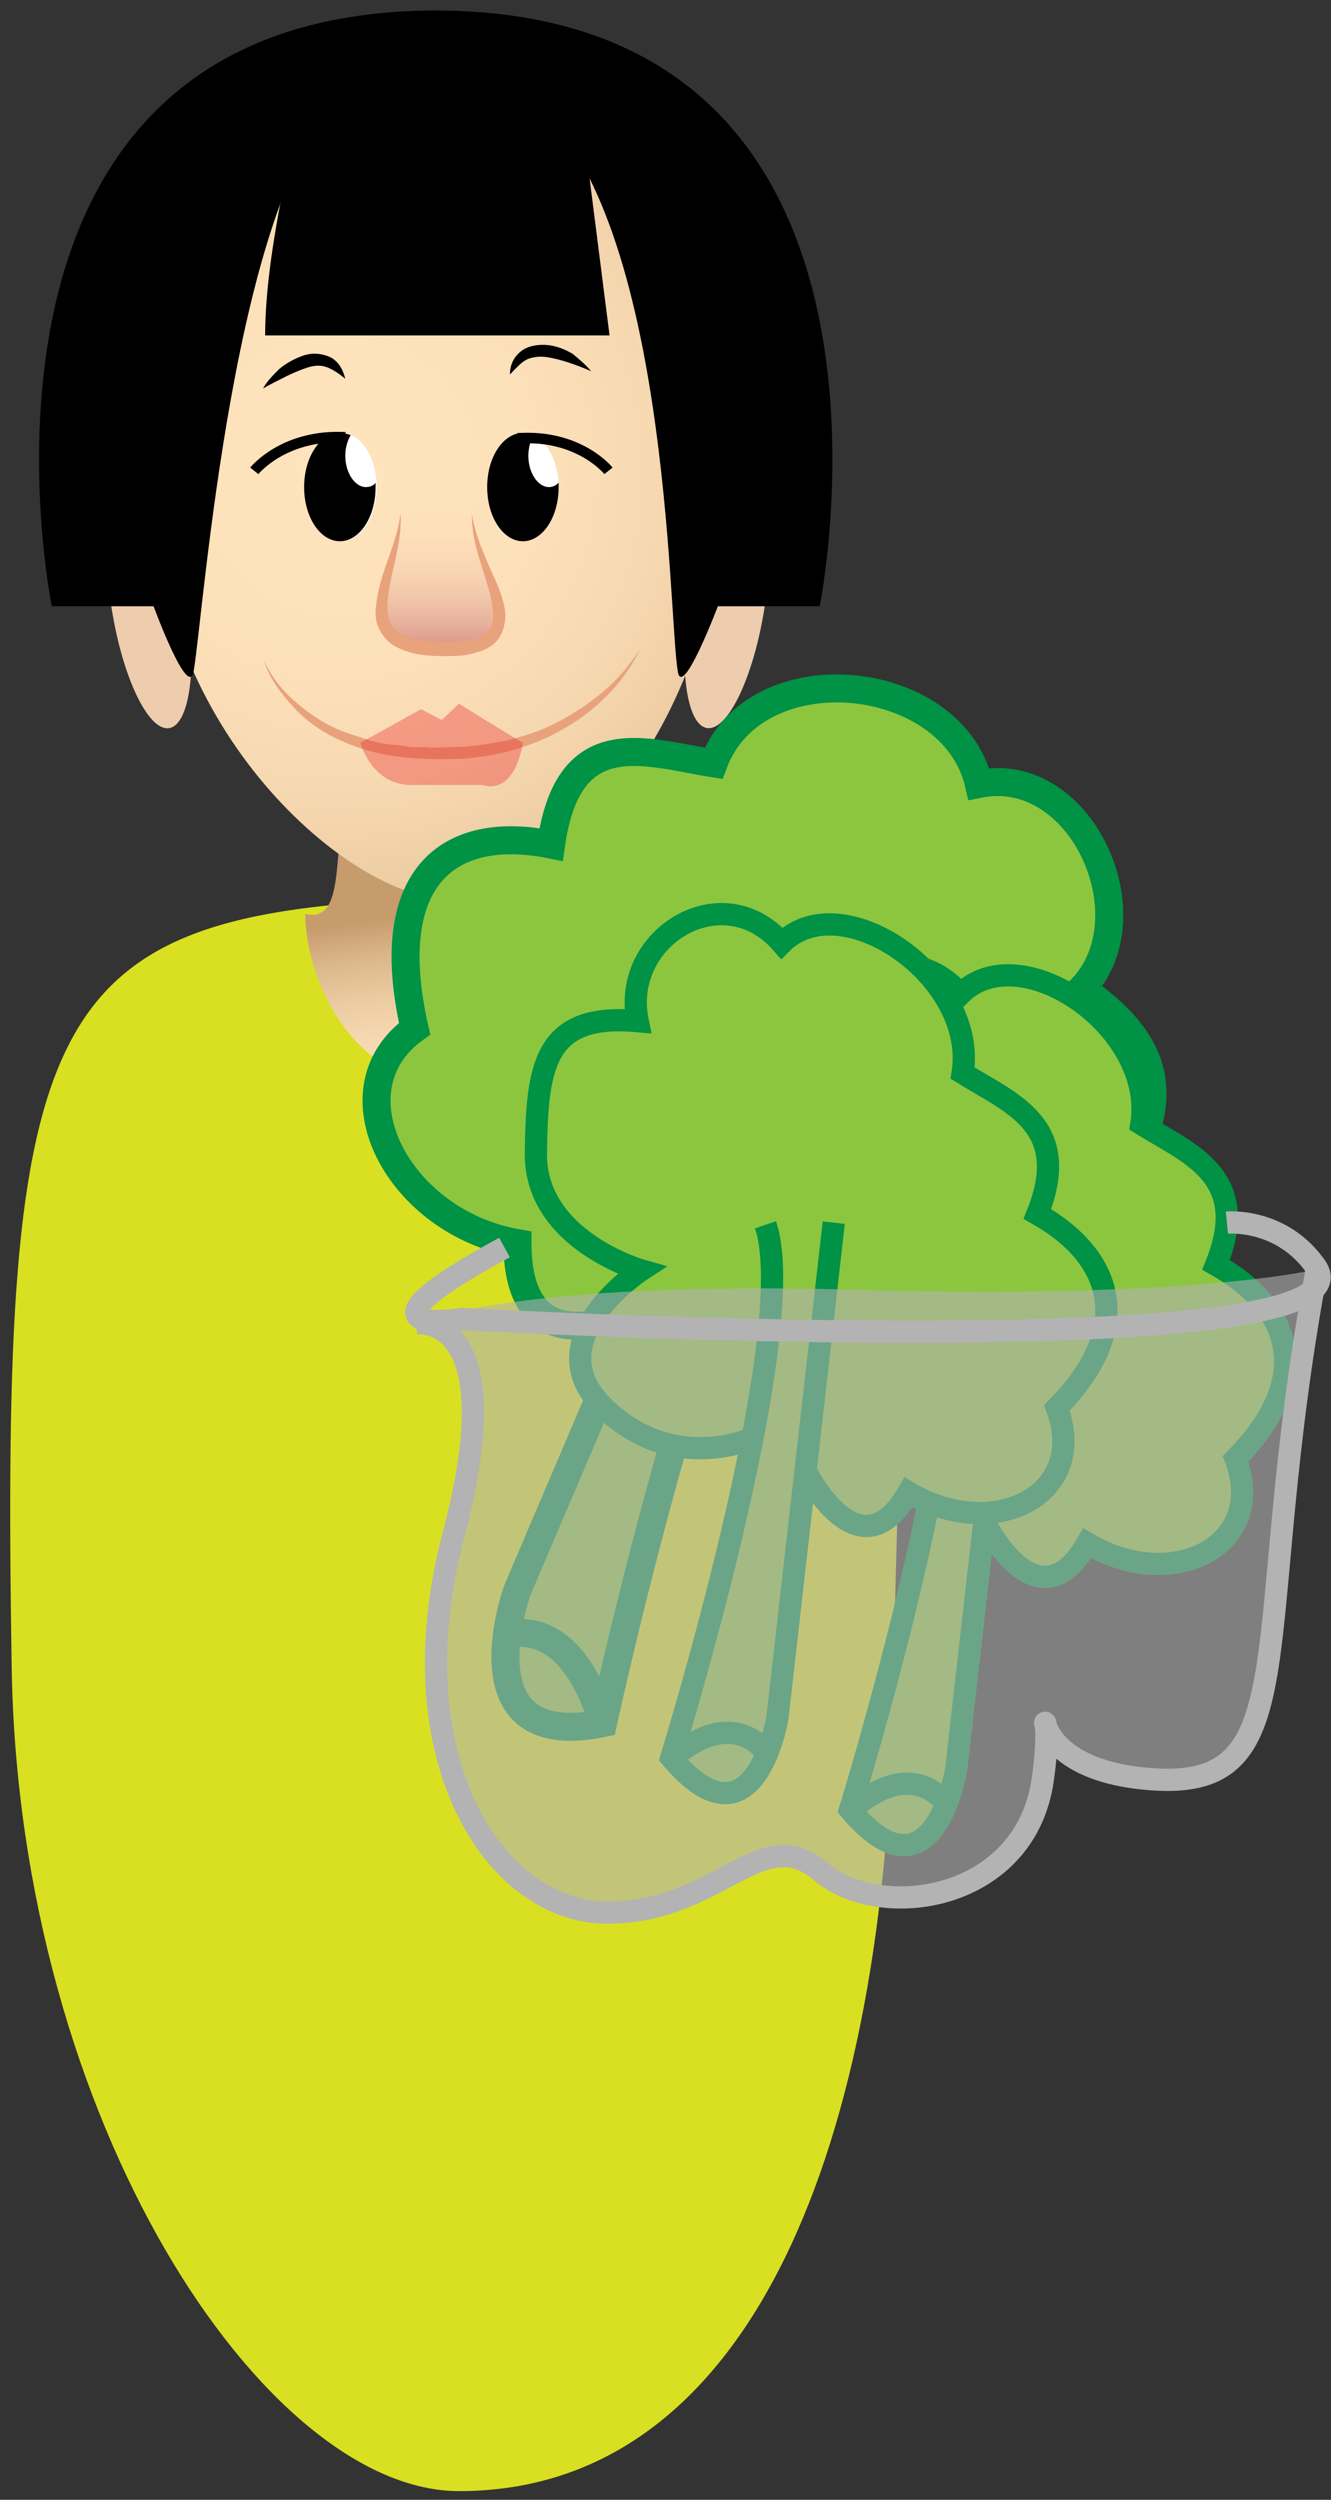 <svg version="1.1" width="131" height="246" viewBox="-1 -1 131 246" xmlns="http://www.w3.org/2000/svg" xmlns:xlink="http://www.w3.org/1999/xlink">
  <rect x="-1" y="-1" width="131" height="246" fill="#333333" stroke="none"/>
  <defs>
    <linearGradient id="grad_1" x1="102.21" y1="109.911" x2="99.188" y2="88.125" gradientUnits="userSpaceOnUse">
      <stop offset="0" stop-color="#FFE3BD"/>
      <stop offset="0.298" stop-color="#FDE1BA"/>
      <stop offset="0.501" stop-color="#F7D9B1"/>
      <stop offset="0.676" stop-color="#ECCBA2"/>
      <stop offset="0.836" stop-color="#DCB88C"/>
      <stop offset="0.983" stop-color="#C99F71"/>
      <stop offset="1" stop-color="#C69C6D"/>
    </linearGradient>
    <radialGradient id="grad_2" cx="89.183" cy="47.716" r="58.136" gradientUnits="userSpaceOnUse">
      <stop offset="0" stop-color="#FFE3BD"/>
      <stop offset="0.298" stop-color="#FDE1BA"/>
      <stop offset="0.501" stop-color="#F7D9B1"/>
      <stop offset="0.676" stop-color="#ECCBA2"/>
      <stop offset="0.836" stop-color="#DCB88C"/>
      <stop offset="0.983" stop-color="#C99F71"/>
      <stop offset="1" stop-color="#C69C6D"/>
    </radialGradient>
    <linearGradient id="grad_3" x1="98.749" y1="48.643" x2="98.749" y2="66.502" gradientUnits="userSpaceOnUse">
      <stop offset="0" stop-color="#FFE3BD"/>
      <stop offset="0.256" stop-color="#FEE0BB"/>
      <stop offset="0.432" stop-color="#F9D7B5"/>
      <stop offset="0.583" stop-color="#F2C8AB"/>
      <stop offset="0.72" stop-color="#E8B29D"/>
      <stop offset="0.848" stop-color="#DB968A"/>
      <stop offset="0.968" stop-color="#CB7474"/>
      <stop offset="1" stop-color="#C66A6D"/>
    </linearGradient>
  </defs>
  <!-- Exported by Scratch - http://scratch.mit.edu/ -->
  <g id="ID0.5303876888938248">
    <path id="ID0.10441898368299007" fill="#D9E021" d="M 140.500 160 C 139.900 202 127.400 234 100.400 234 C 82.500 234 59.800 200 59.100 158 C 58.100 97 61.800 88.400 97.500 87 C 148 85 141.300 106 140.500 160 Z " transform="matrix(1.066, 0, 0, 1.066, -62.85, -5.3)"/>
    <path id="ID0.5727184279821813" fill="url(#grad_1)" d="M 86.200 88.400 C 92.700 90 84.300 69 99.500 69 C 112.400 69 103.900 88 112.400 88.400 C 112.400 98.100 108.700 104 99.500 104 C 90.300 104 86.200 94 86.200 88.400 Z " transform="matrix(1.066, 0, 0, 1.066, -62.85, -5.3)"/>
    <path id="ID0.8581864777952433" fill="#EDCDAE" d="M 71.800 48.100 C 72.766 48.100 73.641 49.411 74.274 51.529 C 74.908 53.647 75.300 56.572 75.300 59.800 C 75.300 63.028 74.908 65.953 74.274 68.071 C 73.641 70.189 72.766 71.500 71.800 71.500 C 70.834 71.500 69.959 70.189 69.326 68.071 C 68.692 65.953 68.300 63.028 68.300 59.800 C 68.300 56.572 68.692 53.647 69.326 51.529 C 69.959 49.411 70.834 48.100 71.800 48.100 Z " transform="matrix(1.052, -0.168, 0.168, 1.052, -71.9, 7.5)"/>
    <path id="ID0.2709831795655191" fill="#EDCDAE" d="M 125.200 56.300 C 128.428 56.300 131.353 56.692 133.471 57.326 C 135.589 57.959 136.900 58.834 136.900 59.800 C 136.900 60.766 135.589 61.641 133.471 62.274 C 131.353 62.908 128.428 63.300 125.200 63.300 C 121.972 63.300 119.047 62.908 116.929 62.274 C 114.811 61.641 113.500 60.766 113.500 59.800 C 113.500 58.834 114.811 57.959 116.929 57.326 C 119.047 56.692 121.972 56.300 125.200 56.300 Z " transform="matrix(0.168, -1.052, 1.052, 0.168, -13.4, 180)"/>
    <path id="ID0.4511154964566231" fill="url(#grad_2)" d="M 124.600 49 C 124.600 71.400 109.200 87 99.300 87 C 90.400 87 72.200 71.400 72.200 49 C 72.200 26.600 79.600 13 97.900 13 C 116.200 13 124.600 26.600 124.600 49 Z " transform="matrix(1.066, 0, 0, 1.066, -62.85, -5.3)"/>
    <g id="ID0.026082284282892942">
      <path id="ID0.007711631711572409" fill="url(#grad_3)" d="M 101.600 51.500 C 101.600 56.600 109.100 64.400 98.300 64 C 89.400 63.700 95 56.600 95 51.500 " transform="matrix(1.066, 0, 0, 1.066, -62.85, -5.3)"/>
      <path id="ID0.30366097623482347" fill="#E8A27C" d="M 101.600 51.500 C 101.800 52.900 102.300 54.200 102.800 55.400 C 103.300 56.700 104 57.900 104.400 59.300 C 104.600 60 104.800 60.800 104.600 61.600 C 104.500 62.400 104 63.300 103.300 63.700 C 102.600 64.200 101.800 64.300 101.100 64.500 C 100.400 64.600 99.600 64.600 98.900 64.600 C 97.500 64.600 96 64.500 94.500 63.700 C 93.800 63.300 93.200 62.600 92.900 61.800 C 92.600 61 92.700 60.200 92.800 59.500 C 93.200 56.600 94.700 54.200 95 51.400 C 95.200 54.200 94 57 93.800 59.600 C 93.800 60.200 93.800 60.900 94 61.400 C 94.200 61.900 94.600 62.300 95.100 62.600 C 96.100 63.200 97.500 63.200 98.900 63.300 C 100.200 63.300 101.600 63.200 102.600 62.700 C 103.100 62.400 103.400 62 103.500 61.400 C 103.600 60.800 103.500 60.200 103.400 59.500 C 102.900 57 101.500 54.300 101.600 51.500 Z " transform="matrix(1.066, 0, 0, 1.066, -62.85, -5.3)"/>
    </g>
    <g id="ID0.9568220311775804">
      <path id="ID0.6978422803804278" fill="#FFFFFF" d="M 89.500 44 C 90.410 44 91.235 44.560 91.833 45.465 C 92.430 46.371 92.800 47.621 92.800 49 C 92.800 50.379 92.430 51.629 91.833 52.535 C 91.235 53.440 90.410 54 89.500 54 C 88.590 54 87.765 53.440 87.167 52.535 C 86.570 51.629 86.200 50.379 86.200 49 C 86.200 47.621 86.570 46.371 87.167 45.465 C 87.765 44.560 88.590 44 89.500 44 Z " transform="matrix(1.066, 0, 0, 1.066, -62.85, -5.3)"/>
      <path id="ID0.364908164832741" d="M 91.800 49 C 90.800 49 89.900 47.700 89.900 46.100 C 89.900 45.400 90.100 44.700 90.400 44.200 C 90.100 44.100 89.800 44 89.400 44 C 87.600 44 86.100 46.200 86.100 49 C 86.100 51.800 87.600 54 89.400 54 C 91.200 54 92.700 51.800 92.700 49 C 92.700 48.900 92.700 48.700 92.700 48.600 C 92.500 48.900 92.100 49 91.800 49 Z " transform="matrix(1.066, 0, 0, 1.066, -62.85, -5.3)"/>
    </g>
    <g id="ID0.24560474138706923">
      <path id="ID0.8885828945785761" fill="#FFFFFF" d="M 106.300 44 C 107.210 44 108.035 44.560 108.633 45.465 C 109.230 46.371 109.600 47.621 109.600 49 C 109.600 50.379 109.230 51.629 108.633 52.535 C 108.035 53.440 107.210 54 106.300 54 C 105.390 54 104.565 53.440 103.967 52.535 C 103.370 51.629 103 50.379 103 49 C 103 47.621 103.370 46.371 103.967 45.465 C 104.565 44.560 105.390 44 106.300 44 Z " transform="matrix(1.066, 0, 0, 1.066, -62.85, -5.3)"/>
      <path id="ID0.4497147505171597" d="M 108.700 49 C 107.700 49 106.800 47.700 106.800 46.100 C 106.800 45.400 107 44.700 107.300 44.200 C 107 44.100 106.700 44 106.300 44 C 104.500 44 103 46.200 103 49 C 103 51.800 104.500 54 106.300 54 C 108.100 54 109.600 51.800 109.600 49 C 109.600 48.900 109.600 48.700 109.600 48.600 C 109.300 48.900 109 49 108.700 49 Z " transform="matrix(1.066, 0, 0, 1.066, -62.85, -5.3)"/>
    </g>
    <path id="ID0.6859762608073652" fill="#E8A27C" d="M 82.400 65 C 83.100 66.600 84.200 67.900 85.500 69 C 86.800 70.100 88.200 71 89.800 71.600 C 90.600 71.900 91.400 72.100 92.200 72.400 C 93 72.600 93.800 72.800 94.700 72.800 L 96 73 L 97.300 73 C 98.100 73.100 99 73 99.800 73 C 101.500 73 103.200 72.700 104.800 72.400 C 106.400 72 108 71.500 109.500 70.700 C 111 69.900 112.400 69 113.700 67.900 C 115 66.800 116.100 65.500 117.100 64 C 115.600 67.100 113 69.700 109.900 71.400 C 108.400 72.300 106.700 72.900 105 73.400 C 103.300 73.800 101.500 74.100 99.800 74.100 C 96.300 74.200 92.700 73.900 89.500 72.400 C 87.900 71.700 86.400 70.700 85.200 69.400 C 84 68.100 82.900 66.700 82.400 65 Z " transform="matrix(1.066, 0, 0, 1.066, -62.85, -5.3)"/>
    <path id="ID0.5793065442703664" d="M 112.600 38.300 C 111.200 37.700 109.800 37.200 108.500 37 C 107.800 36.900 107.200 37 106.700 37.200 C 106.100 37.500 105.700 38 105.100 38.600 C 105.100 37.800 105.400 37 106.200 36.400 C 106.900 35.900 107.900 35.800 108.700 35.900 C 109.500 36 110.200 36.300 110.900 36.700 C 111.500 37.200 112.100 37.700 112.600 38.300 Z " transform="matrix(1.066, 0, 0, 1.066, -62.85, -5.3)"/>
    <path id="ID0.5745882149785757" d="M 82.300 39.900 C 82.700 39.200 83.200 38.700 83.800 38.100 C 84.400 37.600 85.100 37.200 85.900 36.900 C 86.700 36.600 87.600 36.600 88.500 37 C 89.300 37.400 89.700 38.200 89.900 39 C 89.300 38.500 88.700 38.100 88.100 37.900 C 87.500 37.700 86.900 37.800 86.300 38 C 85.700 38.200 85 38.500 84.400 38.800 C 83.600 39.200 83 39.500 82.300 39.900 Z " transform="matrix(1.066, 0, 0, 1.066, -62.85, -5.3)"/>
    <path id="ID0.4469004929997027" fill="none" stroke="#000000" stroke-width="0.968" d="M 81.500 47.500 C 81.500 47.500 84.200 44.100 89.900 44.400 " transform="matrix(1.066, 0, 0, 1.066, -62.85, -5.3)"/>
    <path id="ID0.9544964279048145" fill="none" stroke="#000000" stroke-width="0.968" d="M 114.200 47.500 C 114.200 47.500 111.500 44.100 105.800 44.500 " transform="matrix(1.066, 0, 0, 1.066, -62.85, -5.3)"/>
    <path id="ID0.27599120512604713" fill="#ED1C24" opacity="0.34" d="M 91.300 72.600 C 91.300 72.600 92.300 76.500 96 76.500 C 99.700 76.500 102.600 76.500 102.600 76.500 C 102.600 76.500 105.400 77.700 106.300 72.600 C 104.400 71.500 100.400 69 100.400 69 L 98.800 70.500 L 96.900 69.500 L 91.300 72.600 Z " transform="matrix(1.066, 0, 0, 1.066, -62.85, -5.3)"/>
    <path id="ID0.48128462489694357" d="M 114.300 35 L 111.500 13 C 106.800 9 91.800 10 86.200 13 C 86.200 13 82.500 26 82.500 35 L 114.300 35 Z " transform="matrix(1.066, 0, 0, 1.066, -62.85, -5.3)"/>
    <path id="ID0.5625089984387159" d="M 98.100 5 C 144.900 5 133.700 60 133.700 60 L 124.300 60 C 124.300 60 121 68.700 120.600 66 C 119.700 60.900 119.900 23 106.600 12.900 C 103.200 10.300 93.300 10.200 89.900 12.900 C 79.600 21.200 76.800 60.900 75.900 66 C 75.400 68.700 72.200 60 72.200 60 L 62.800 60 C 62.800 60 51.600 5 98.400 5 " transform="matrix(1.066, 0, 0, 1.066, -62.85, -5.3)"/>
    <g id="ID0.18955863267183304">
      <path id="ID0.05050921021029353" fill="#8CC63F" stroke="#009245" stroke-width="2.587" d="M 116.800 124.900 C 116.800 124.900 105.800 131 105.800 118.800 C 94.800 116.900 88.400 104.700 96.300 99 C 93.100 84.900 99.500 80.100 108.900 82 C 110.500 70.700 117.600 73.500 123.900 74.500 C 127.800 64.100 146 66 148.400 76.400 C 157.900 74.500 164.200 88.700 157.900 95.300 C 167.400 101.900 165 107.600 160.300 116 C 155.600 124.400 143.700 118.800 143.700 118.800 C 143.700 118.800 150 133.900 139.800 134.800 C 129.500 135.700 124 126.300 124 126.300 " transform="matrix(1.066, 0, 0, 1.066, -62.85, -5.3)"/>
      <path id="ID0.34031099639832973" fill="#8CC63F" stroke="#009245" stroke-width="2.587" d="M 127.900 99 L 105.800 150.800 C 105.800 150.800 100.300 165.900 113.700 163.100 C 113.700 163.100 124.700 112.200 134.200 104.700 " transform="matrix(1.066, 0, 0, 1.066, -62.85, -5.3)"/>
      <path id="ID0.23405788280069828" fill="none" stroke="#009245" stroke-width="2.587" d="M 104.800 155 C 104.800 155 110.500 152.700 113.700 163.100 " transform="matrix(1.066, 0, 0, 1.066, -62.85, -5.3)"/>
    </g>
    <g id="ID0.7032618587836623">
      <path id="ID0.8449888764880598" fill="#8CC63F" stroke="#009245" stroke-width="2.053" d="M 148.900 144.500 C 148.900 144.500 153.800 154.500 158.400 146.500 C 166.300 151.200 175.100 146.700 172.100 138.700 C 179.500 131.200 177.200 124.700 170.300 120.800 C 173.600 112.600 167.900 110.600 163.400 107.800 C 164.800 98.900 152.200 90.300 146.700 95.800 C 141.200 89.500 131.800 95.300 133.400 103 C 124.700 102.200 124.100 107.200 124 115.200 C 123.900 123.200 133.700 126 133.700 126 C 133.700 126 123.900 132.400 130.200 138.600 C 136.500 144.800 143.700 141.600 143.700 141.600 " transform="matrix(1.066, 0, 0, 1.066, -62.85, -5.3)"/>
      <path id="ID0.5488024624064565" fill="#8CC63F" stroke="#009245" stroke-width="2.053" d="M 151.500 121.700 L 146.300 167.400 C 146.300 167.400 144.200 180.200 136.500 171.100 C 136.500 171.100 148.600 131.900 145.200 121.900 " transform="matrix(1.066, 0, 0, 1.066, -62.85, -5.3)"/>
      <path id="ID0.131522917188704" fill="none" stroke="#009245" stroke-width="2.053" d="M 145.400 170.600 C 145.400 170.600 142.500 166 136.600 171.100 " transform="matrix(1.066, 0, 0, 1.066, -62.85, -5.3)"/>
    </g>
    <g id="ID0.36865131417289376">
      <path id="ID0.39022396318614483" fill="#8CC63F" stroke="#009245" stroke-width="2.053" d="M 132.400 139.800 C 132.400 139.800 137.300 149.800 141.900 141.800 C 149.800 146.500 158.600 142 155.600 134 C 163 126.500 160.700 120 153.800 116.100 C 157.100 107.900 151.400 105.900 146.900 103.100 C 148.300 94.200 135.700 85.600 130.200 91.100 C 124.700 84.800 115.300 90.600 116.900 98.300 C 108.200 97.500 107.600 102.500 107.500 110.500 C 107.400 118.500 117.200 121.300 117.200 121.300 C 117.200 121.300 107.400 127.700 113.700 133.900 C 120 140.100 127.200 136.900 127.200 136.900 " transform="matrix(1.066, 0, 0, 1.066, -62.85, -5.3)"/>
      <path id="ID0.38411443307995796" fill="#8CC63F" stroke="#009245" stroke-width="2.053" d="M 135 116.900 L 129.800 162.600 C 129.800 162.600 127.700 175.400 120 166.300 C 120 166.300 132.100 127.100 128.700 117.100 " transform="matrix(1.066, 0, 0, 1.066, -62.85, -5.3)"/>
      <path id="ID0.7499591093510389" fill="none" stroke="#009245" stroke-width="2.053" d="M 128.800 165.900 C 128.800 165.900 125.900 161.300 120 166.400 " transform="matrix(1.066, 0, 0, 1.066, -62.85, -5.3)"/>
    </g>
    <path id="ID0.6283095935359597" fill="none" stroke="#B3B3B3" stroke-width="2.053" d="M 171.300 116.900 C 171.300 116.900 176.400 116.400 179.600 121.100 C 185.100 130.500 100.700 125.800 100.700 125.800 C 100.700 125.800 88.900 127.700 104.600 119.200 " transform="matrix(1.066, 0, 0, 1.066, -62.85, -5.3)"/>
    <path id="ID0.8204376976937056" fill="none" stroke="#B3B3B3" stroke-width="2.053" d="M 96.400 126.200 C 96.400 126.200 105.400 124.900 99.900 145.700 C 94.400 166.500 103.800 180.600 114.100 180.600 C 124.400 180.600 128.300 172.100 133.800 176.800 C 139.300 181.500 152.700 179.600 154.300 168.300 C 155.900 157 150.400 167.400 164.600 168.300 C 178.800 169.200 173.300 155.100 179.600 121.200 " transform="matrix(1.066, 0, 0, 1.066, -62.85, -5.3)"/>
    <path id="ID0.5442635705694556" fill="#B3B3B3" opacity="0.6" d="M 96.400 126.200 C 96.400 126.200 105.400 124.900 99.900 145.700 C 94.400 166.500 103.800 180.600 114.100 180.600 C 124.400 180.600 128.300 172.100 133.800 176.800 C 139.300 181.500 152.700 179.600 154.300 168.300 C 155.900 157 150.400 167.400 164.600 168.300 C 178.800 169.200 173.300 155.100 179.600 121.200 C 179.600 121.200 168.600 124 137 123.100 C 105.400 122.200 96.400 126.200 96.400 126.200 Z " transform="matrix(1.066, 0, 0, 1.066, -62.85, -5.3)"/>
  </g>
</svg>